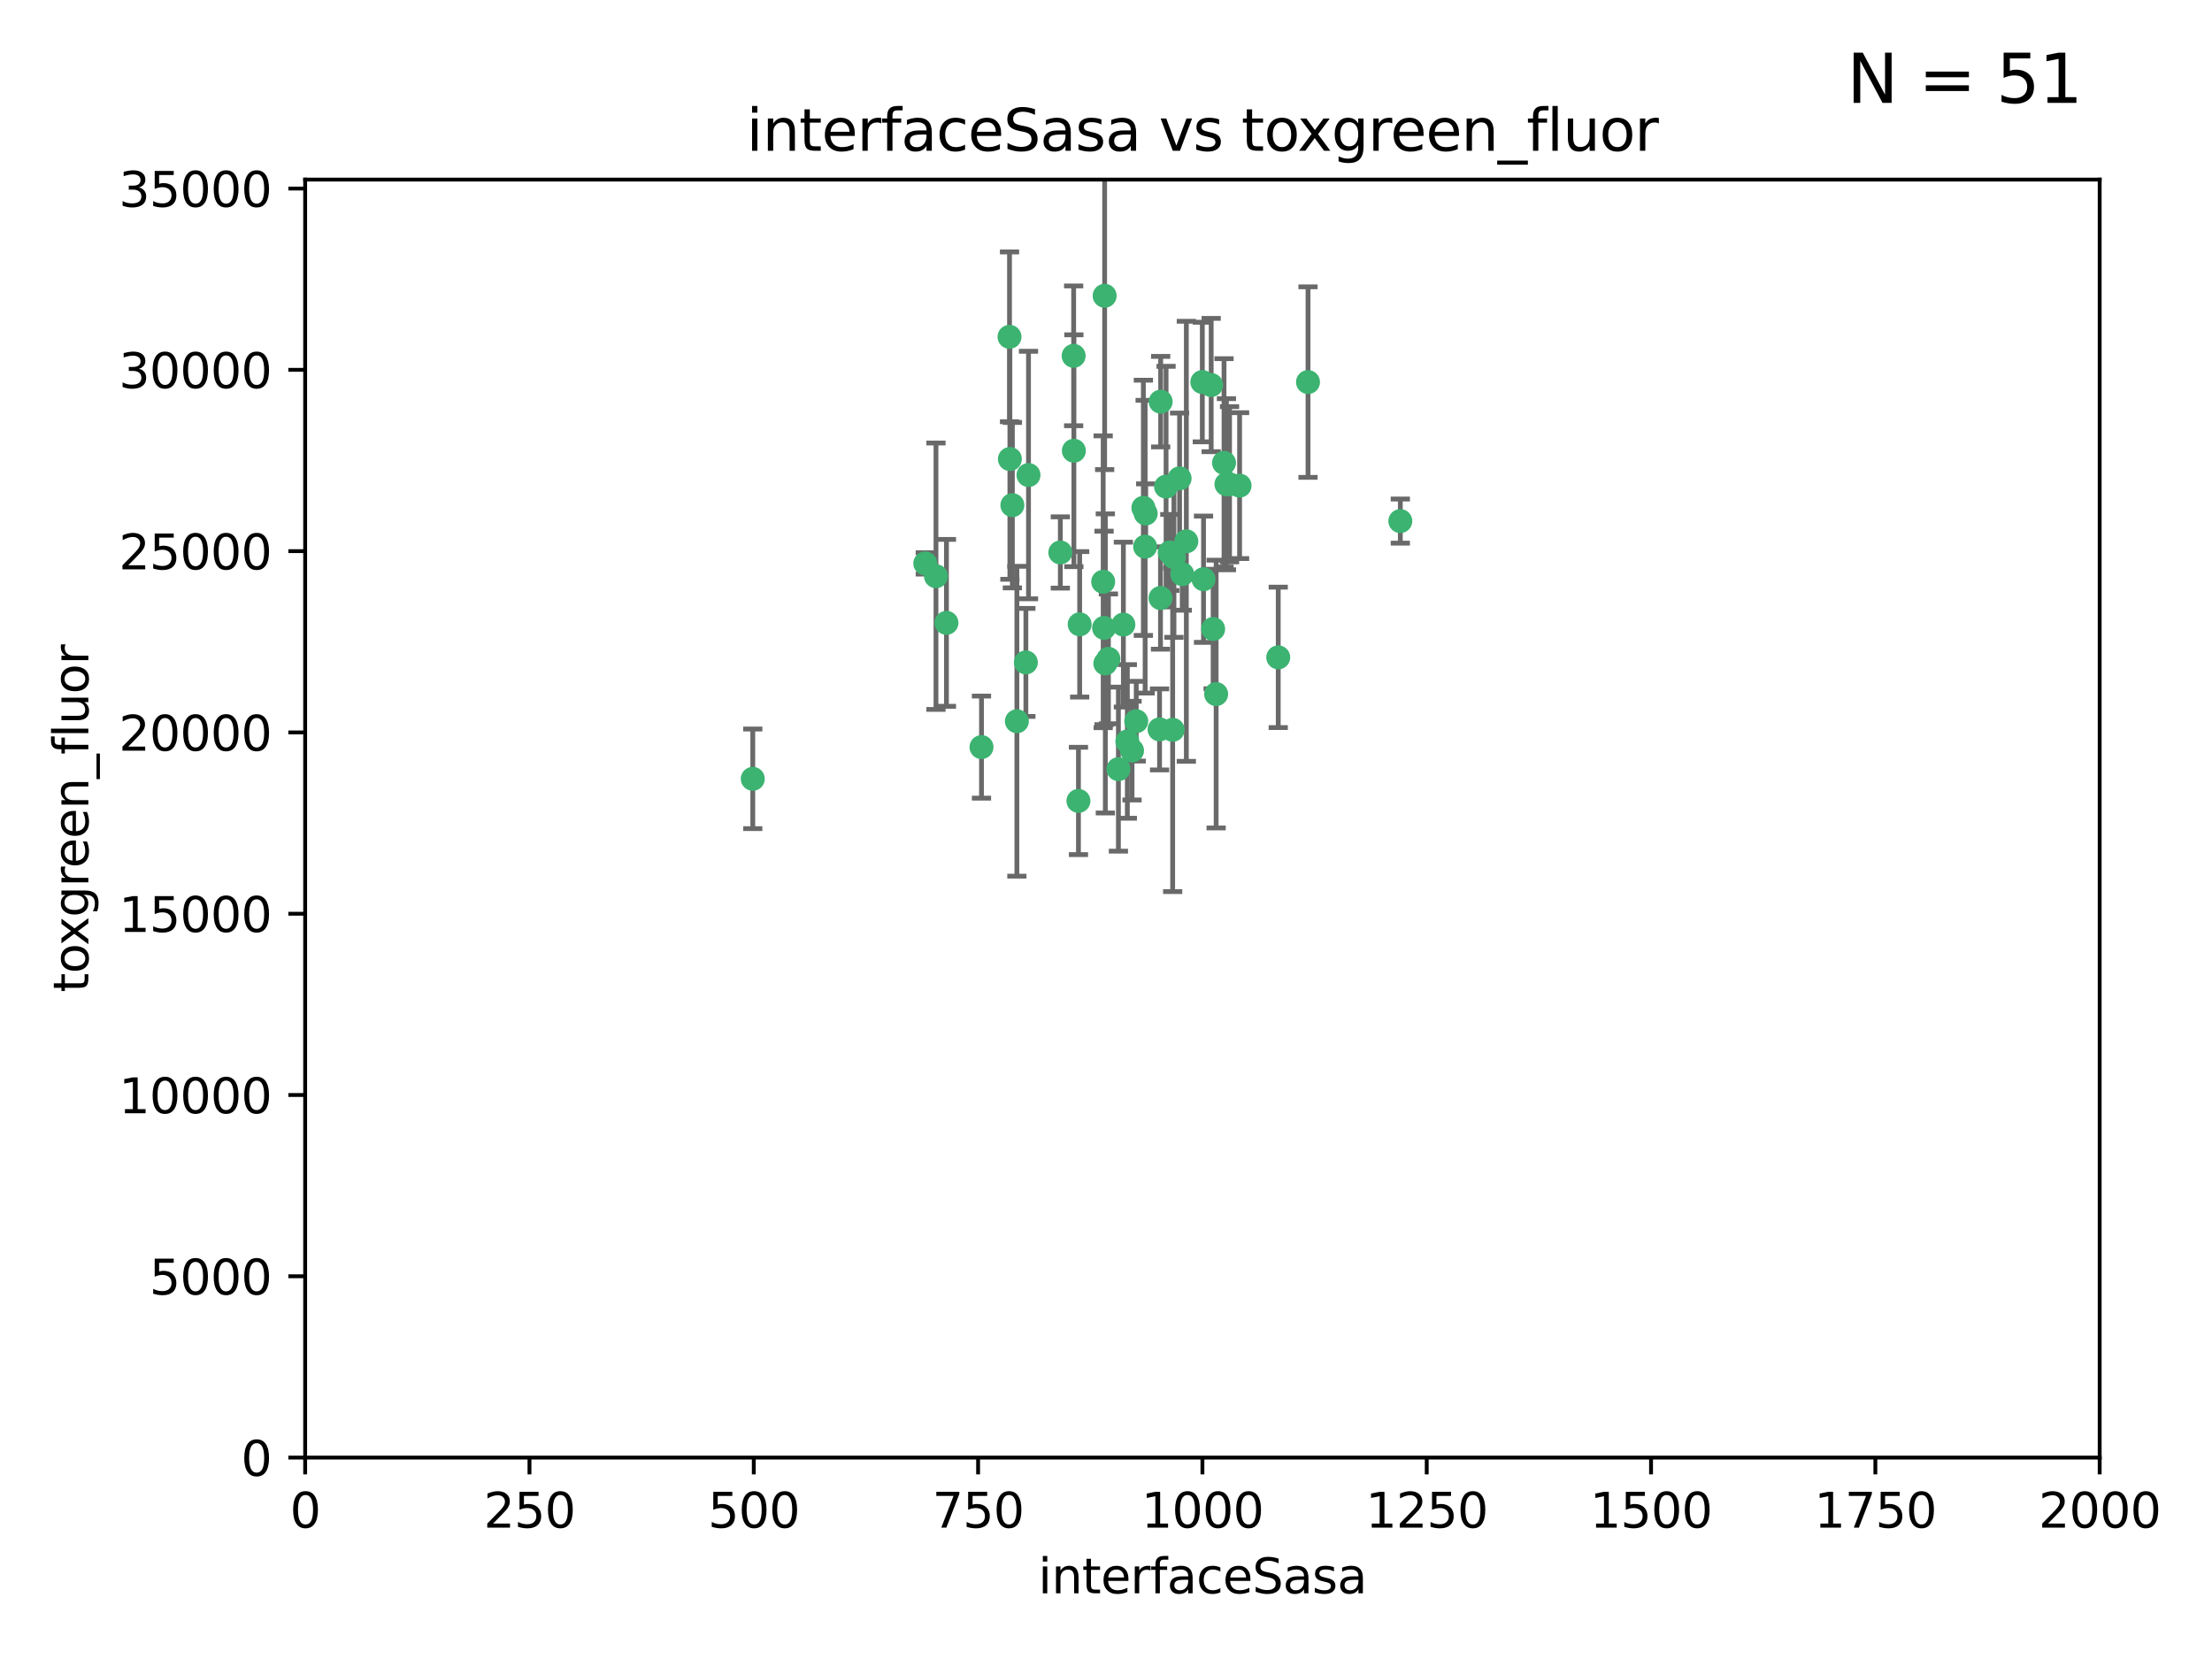 <?xml version="1.0" encoding="utf-8" standalone="no"?>
<!DOCTYPE svg PUBLIC "-//W3C//DTD SVG 1.1//EN"
  "http://www.w3.org/Graphics/SVG/1.1/DTD/svg11.dtd">
<svg xmlns:xlink="http://www.w3.org/1999/xlink" width="460.8pt" height="345.6pt" viewBox="0 0 460.8 345.6" xmlns="http://www.w3.org/2000/svg" version="1.1">
 <defs>
  <style type="text/css">*{stroke-linejoin: round; stroke-linecap: butt}</style>
 </defs>
 <g id="figure_1">
  <g id="patch_1">
   <path d="M 0 345.6 
L 460.8 345.6 
L 460.8 0 
L 0 0 
z
" style="fill: #ffffff"/>
  </g>
  <g id="axes_1">
   <g id="patch_2">
    <path d="M 63.571 303.64 
L 437.4 303.64 
L 437.4 37.411 
L 63.571 37.411 
z
" style="fill: #ffffff"/>
   </g>
   <g id="PathCollection_1">
    <defs>
     <path id="m73d74fc936" d="M 0 1.118 
C 0.297 1.118 0.581 1 0.791 0.791 
C 1 0.581 1.118 0.297 1.118 0 
C 1.118 -0.297 1 -0.581 0.791 -0.791 
C 0.581 -1 0.297 -1.118 0 -1.118 
C -0.297 -1.118 -0.581 -1 -0.791 -0.791 
C -1 -0.581 -1.118 -0.297 -1.118 0 
C -1.118 0.297 -1 0.581 -0.791 0.791 
C -0.581 1 -0.297 1.118 0 1.118 
z
" style="stroke: #3cb371"/>
    </defs>
    <g clip-path="url(#p4f61126e25)">
     <use xlink:href="#m73d74fc936" x="243.693" y="115.09" style="fill: #3cb371; stroke: #3cb371"/>
     <use xlink:href="#m73d74fc936" x="272.484" y="79.593" style="fill: #3cb371; stroke: #3cb371"/>
     <use xlink:href="#m73d74fc936" x="242.914" y="101.372" style="fill: #3cb371; stroke: #3cb371"/>
     <use xlink:href="#m73d74fc936" x="266.28" y="136.942" style="fill: #3cb371; stroke: #3cb371"/>
     <use xlink:href="#m73d74fc936" x="250.716" y="120.662" style="fill: #3cb371; stroke: #3cb371"/>
     <use xlink:href="#m73d74fc936" x="254.987" y="96.415" style="fill: #3cb371; stroke: #3cb371"/>
     <use xlink:href="#m73d74fc936" x="220.886" y="115.091" style="fill: #3cb371; stroke: #3cb371"/>
     <use xlink:href="#m73d74fc936" x="230.119" y="61.614" style="fill: #3cb371; stroke: #3cb371"/>
     <use xlink:href="#m73d74fc936" x="241.787" y="83.673" style="fill: #3cb371; stroke: #3cb371"/>
     <use xlink:href="#m73d74fc936" x="252.721" y="131.033" style="fill: #3cb371; stroke: #3cb371"/>
     <use xlink:href="#m73d74fc936" x="252.312" y="80.209" style="fill: #3cb371; stroke: #3cb371"/>
     <use xlink:href="#m73d74fc936" x="258.229" y="101.166" style="fill: #3cb371; stroke: #3cb371"/>
     <use xlink:href="#m73d74fc936" x="223.66" y="74.129" style="fill: #3cb371; stroke: #3cb371"/>
     <use xlink:href="#m73d74fc936" x="232.987" y="160.224" style="fill: #3cb371; stroke: #3cb371"/>
     <use xlink:href="#m73d74fc936" x="241.557" y="151.945" style="fill: #3cb371; stroke: #3cb371"/>
     <use xlink:href="#m73d74fc936" x="247.136" y="112.761" style="fill: #3cb371; stroke: #3cb371"/>
     <use xlink:href="#m73d74fc936" x="246.284" y="119.604" style="fill: #3cb371; stroke: #3cb371"/>
     <use xlink:href="#m73d74fc936" x="253.345" y="144.591" style="fill: #3cb371; stroke: #3cb371"/>
     <use xlink:href="#m73d74fc936" x="255.489" y="100.872" style="fill: #3cb371; stroke: #3cb371"/>
     <use xlink:href="#m73d74fc936" x="244.553" y="116.067" style="fill: #3cb371; stroke: #3cb371"/>
     <use xlink:href="#m73d74fc936" x="210.378" y="95.624" style="fill: #3cb371; stroke: #3cb371"/>
     <use xlink:href="#m73d74fc936" x="256.134" y="100.88" style="fill: #3cb371; stroke: #3cb371"/>
     <use xlink:href="#m73d74fc936" x="238.185" y="105.788" style="fill: #3cb371; stroke: #3cb371"/>
     <use xlink:href="#m73d74fc936" x="234.02" y="130.114" style="fill: #3cb371; stroke: #3cb371"/>
     <use xlink:href="#m73d74fc936" x="238.555" y="113.883" style="fill: #3cb371; stroke: #3cb371"/>
     <use xlink:href="#m73d74fc936" x="230.261" y="138.203" style="fill: #3cb371; stroke: #3cb371"/>
     <use xlink:href="#m73d74fc936" x="238.669" y="106.972" style="fill: #3cb371; stroke: #3cb371"/>
     <use xlink:href="#m73d74fc936" x="241.753" y="124.576" style="fill: #3cb371; stroke: #3cb371"/>
     <use xlink:href="#m73d74fc936" x="245.731" y="99.654" style="fill: #3cb371; stroke: #3cb371"/>
     <use xlink:href="#m73d74fc936" x="214.256" y="98.96" style="fill: #3cb371; stroke: #3cb371"/>
     <use xlink:href="#m73d74fc936" x="291.711" y="108.552" style="fill: #3cb371; stroke: #3cb371"/>
     <use xlink:href="#m73d74fc936" x="224.916" y="130.059" style="fill: #3cb371; stroke: #3cb371"/>
     <use xlink:href="#m73d74fc936" x="250.465" y="79.585" style="fill: #3cb371; stroke: #3cb371"/>
     <use xlink:href="#m73d74fc936" x="204.462" y="155.635" style="fill: #3cb371; stroke: #3cb371"/>
     <use xlink:href="#m73d74fc936" x="194.981" y="120.034" style="fill: #3cb371; stroke: #3cb371"/>
     <use xlink:href="#m73d74fc936" x="223.708" y="93.895" style="fill: #3cb371; stroke: #3cb371"/>
     <use xlink:href="#m73d74fc936" x="192.753" y="117.366" style="fill: #3cb371; stroke: #3cb371"/>
     <use xlink:href="#m73d74fc936" x="229.813" y="121.191" style="fill: #3cb371; stroke: #3cb371"/>
     <use xlink:href="#m73d74fc936" x="210.301" y="70.169" style="fill: #3cb371; stroke: #3cb371"/>
     <use xlink:href="#m73d74fc936" x="224.662" y="166.847" style="fill: #3cb371; stroke: #3cb371"/>
     <use xlink:href="#m73d74fc936" x="236.699" y="150.242" style="fill: #3cb371; stroke: #3cb371"/>
     <use xlink:href="#m73d74fc936" x="230.901" y="137.251" style="fill: #3cb371; stroke: #3cb371"/>
     <use xlink:href="#m73d74fc936" x="213.706" y="137.993" style="fill: #3cb371; stroke: #3cb371"/>
     <use xlink:href="#m73d74fc936" x="211.835" y="150.246" style="fill: #3cb371; stroke: #3cb371"/>
     <use xlink:href="#m73d74fc936" x="244.288" y="152.035" style="fill: #3cb371; stroke: #3cb371"/>
     <use xlink:href="#m73d74fc936" x="235.826" y="156.366" style="fill: #3cb371; stroke: #3cb371"/>
     <use xlink:href="#m73d74fc936" x="229.998" y="130.801" style="fill: #3cb371; stroke: #3cb371"/>
     <use xlink:href="#m73d74fc936" x="234.846" y="154.457" style="fill: #3cb371; stroke: #3cb371"/>
     <use xlink:href="#m73d74fc936" x="210.895" y="105.234" style="fill: #3cb371; stroke: #3cb371"/>
     <use xlink:href="#m73d74fc936" x="197.163" y="129.752" style="fill: #3cb371; stroke: #3cb371"/>
     <use xlink:href="#m73d74fc936" x="156.817" y="162.243" style="fill: #3cb371; stroke: #3cb371"/>
    </g>
   </g>
   <g id="matplotlib.axis_1">
    <g id="xtick_1">
     <g id="line2d_1">
      <defs>
       <path id="md9e448cc1b" d="M 0 0 
L 0 3.5 
" style="stroke: #000000; stroke-width: 0.8"/>
      </defs>
      <g>
       <use xlink:href="#md9e448cc1b" x="63.571" y="303.64" style="stroke: #000000; stroke-width: 0.8"/>
      </g>
     </g>
     <g id="text_1">
      <!-- 0 -->
      <g transform="translate(60.39 318.238)scale(0.1 -0.1)">
       <defs>
        <path id="DejaVuSans-30" d="M 2034 4250 
Q 1547 4250 1301 3770 
Q 1056 3291 1056 2328 
Q 1056 1369 1301 889 
Q 1547 409 2034 409 
Q 2525 409 2770 889 
Q 3016 1369 3016 2328 
Q 3016 3291 2770 3770 
Q 2525 4250 2034 4250 
z
M 2034 4750 
Q 2819 4750 3233 4129 
Q 3647 3509 3647 2328 
Q 3647 1150 3233 529 
Q 2819 -91 2034 -91 
Q 1250 -91 836 529 
Q 422 1150 422 2328 
Q 422 3509 836 4129 
Q 1250 4750 2034 4750 
z
" transform="scale(0.016)"/>
       </defs>
       <use xlink:href="#DejaVuSans-30"/>
      </g>
     </g>
    </g>
    <g id="xtick_2">
     <g id="line2d_2">
      <g>
       <use xlink:href="#md9e448cc1b" x="110.3" y="303.64" style="stroke: #000000; stroke-width: 0.8"/>
      </g>
     </g>
     <g id="text_2">
      <!-- 250 -->
      <g transform="translate(100.756 318.238)scale(0.1 -0.1)">
       <defs>
        <path id="DejaVuSans-32" d="M 1228 531 
L 3431 531 
L 3431 0 
L 469 0 
L 469 531 
Q 828 903 1448 1529 
Q 2069 2156 2228 2338 
Q 2531 2678 2651 2914 
Q 2772 3150 2772 3378 
Q 2772 3750 2511 3984 
Q 2250 4219 1831 4219 
Q 1534 4219 1204 4116 
Q 875 4013 500 3803 
L 500 4441 
Q 881 4594 1212 4672 
Q 1544 4750 1819 4750 
Q 2544 4750 2975 4387 
Q 3406 4025 3406 3419 
Q 3406 3131 3298 2873 
Q 3191 2616 2906 2266 
Q 2828 2175 2409 1742 
Q 1991 1309 1228 531 
z
" transform="scale(0.016)"/>
        <path id="DejaVuSans-35" d="M 691 4666 
L 3169 4666 
L 3169 4134 
L 1269 4134 
L 1269 2991 
Q 1406 3038 1543 3061 
Q 1681 3084 1819 3084 
Q 2600 3084 3056 2656 
Q 3513 2228 3513 1497 
Q 3513 744 3044 326 
Q 2575 -91 1722 -91 
Q 1428 -91 1123 -41 
Q 819 9 494 109 
L 494 744 
Q 775 591 1075 516 
Q 1375 441 1709 441 
Q 2250 441 2565 725 
Q 2881 1009 2881 1497 
Q 2881 1984 2565 2268 
Q 2250 2553 1709 2553 
Q 1456 2553 1204 2497 
Q 953 2441 691 2322 
L 691 4666 
z
" transform="scale(0.016)"/>
       </defs>
       <use xlink:href="#DejaVuSans-32"/>
       <use xlink:href="#DejaVuSans-35" x="63.623"/>
       <use xlink:href="#DejaVuSans-30" x="127.246"/>
      </g>
     </g>
    </g>
    <g id="xtick_3">
     <g id="line2d_3">
      <g>
       <use xlink:href="#md9e448cc1b" x="157.028" y="303.64" style="stroke: #000000; stroke-width: 0.8"/>
      </g>
     </g>
     <g id="text_3">
      <!-- 500 -->
      <g transform="translate(147.485 318.238)scale(0.1 -0.1)">
       <use xlink:href="#DejaVuSans-35"/>
       <use xlink:href="#DejaVuSans-30" x="63.623"/>
       <use xlink:href="#DejaVuSans-30" x="127.246"/>
      </g>
     </g>
    </g>
    <g id="xtick_4">
     <g id="line2d_4">
      <g>
       <use xlink:href="#md9e448cc1b" x="203.757" y="303.64" style="stroke: #000000; stroke-width: 0.8"/>
      </g>
     </g>
     <g id="text_4">
      <!-- 750 -->
      <g transform="translate(194.213 318.238)scale(0.1 -0.1)">
       <defs>
        <path id="DejaVuSans-37" d="M 525 4666 
L 3525 4666 
L 3525 4397 
L 1831 0 
L 1172 0 
L 2766 4134 
L 525 4134 
L 525 4666 
z
" transform="scale(0.016)"/>
       </defs>
       <use xlink:href="#DejaVuSans-37"/>
       <use xlink:href="#DejaVuSans-35" x="63.623"/>
       <use xlink:href="#DejaVuSans-30" x="127.246"/>
      </g>
     </g>
    </g>
    <g id="xtick_5">
     <g id="line2d_5">
      <g>
       <use xlink:href="#md9e448cc1b" x="250.486" y="303.64" style="stroke: #000000; stroke-width: 0.8"/>
      </g>
     </g>
     <g id="text_5">
      <!-- 1000 -->
      <g transform="translate(237.761 318.238)scale(0.1 -0.1)">
       <defs>
        <path id="DejaVuSans-31" d="M 794 531 
L 1825 531 
L 1825 4091 
L 703 3866 
L 703 4441 
L 1819 4666 
L 2450 4666 
L 2450 531 
L 3481 531 
L 3481 0 
L 794 0 
L 794 531 
z
" transform="scale(0.016)"/>
       </defs>
       <use xlink:href="#DejaVuSans-31"/>
       <use xlink:href="#DejaVuSans-30" x="63.623"/>
       <use xlink:href="#DejaVuSans-30" x="127.246"/>
       <use xlink:href="#DejaVuSans-30" x="190.869"/>
      </g>
     </g>
    </g>
    <g id="xtick_6">
     <g id="line2d_6">
      <g>
       <use xlink:href="#md9e448cc1b" x="297.214" y="303.64" style="stroke: #000000; stroke-width: 0.8"/>
      </g>
     </g>
     <g id="text_6">
      <!-- 1250 -->
      <g transform="translate(284.489 318.238)scale(0.1 -0.1)">
       <use xlink:href="#DejaVuSans-31"/>
       <use xlink:href="#DejaVuSans-32" x="63.623"/>
       <use xlink:href="#DejaVuSans-35" x="127.246"/>
       <use xlink:href="#DejaVuSans-30" x="190.869"/>
      </g>
     </g>
    </g>
    <g id="xtick_7">
     <g id="line2d_7">
      <g>
       <use xlink:href="#md9e448cc1b" x="343.943" y="303.64" style="stroke: #000000; stroke-width: 0.8"/>
      </g>
     </g>
     <g id="text_7">
      <!-- 1500 -->
      <g transform="translate(331.218 318.238)scale(0.1 -0.1)">
       <use xlink:href="#DejaVuSans-31"/>
       <use xlink:href="#DejaVuSans-35" x="63.623"/>
       <use xlink:href="#DejaVuSans-30" x="127.246"/>
       <use xlink:href="#DejaVuSans-30" x="190.869"/>
      </g>
     </g>
    </g>
    <g id="xtick_8">
     <g id="line2d_8">
      <g>
       <use xlink:href="#md9e448cc1b" x="390.671" y="303.64" style="stroke: #000000; stroke-width: 0.8"/>
      </g>
     </g>
     <g id="text_8">
      <!-- 1750 -->
      <g transform="translate(377.946 318.238)scale(0.1 -0.1)">
       <use xlink:href="#DejaVuSans-31"/>
       <use xlink:href="#DejaVuSans-37" x="63.623"/>
       <use xlink:href="#DejaVuSans-35" x="127.246"/>
       <use xlink:href="#DejaVuSans-30" x="190.869"/>
      </g>
     </g>
    </g>
    <g id="xtick_9">
     <g id="line2d_9">
      <g>
       <use xlink:href="#md9e448cc1b" x="437.4" y="303.64" style="stroke: #000000; stroke-width: 0.8"/>
      </g>
     </g>
     <g id="text_9">
      <!-- 2000 -->
      <g transform="translate(424.675 318.238)scale(0.1 -0.1)">
       <use xlink:href="#DejaVuSans-32"/>
       <use xlink:href="#DejaVuSans-30" x="63.623"/>
       <use xlink:href="#DejaVuSans-30" x="127.246"/>
       <use xlink:href="#DejaVuSans-30" x="190.869"/>
      </g>
     </g>
    </g>
    <g id="text_10">
     <!-- interfaceSasa -->
     <g transform="translate(216.279 331.917)scale(0.1 -0.1)">
      <defs>
       <path id="DejaVuSans-69" d="M 603 3500 
L 1178 3500 
L 1178 0 
L 603 0 
L 603 3500 
z
M 603 4863 
L 1178 4863 
L 1178 4134 
L 603 4134 
L 603 4863 
z
" transform="scale(0.016)"/>
       <path id="DejaVuSans-6e" d="M 3513 2113 
L 3513 0 
L 2938 0 
L 2938 2094 
Q 2938 2591 2744 2837 
Q 2550 3084 2163 3084 
Q 1697 3084 1428 2787 
Q 1159 2491 1159 1978 
L 1159 0 
L 581 0 
L 581 3500 
L 1159 3500 
L 1159 2956 
Q 1366 3272 1645 3428 
Q 1925 3584 2291 3584 
Q 2894 3584 3203 3211 
Q 3513 2838 3513 2113 
z
" transform="scale(0.016)"/>
       <path id="DejaVuSans-74" d="M 1172 4494 
L 1172 3500 
L 2356 3500 
L 2356 3053 
L 1172 3053 
L 1172 1153 
Q 1172 725 1289 603 
Q 1406 481 1766 481 
L 2356 481 
L 2356 0 
L 1766 0 
Q 1100 0 847 248 
Q 594 497 594 1153 
L 594 3053 
L 172 3053 
L 172 3500 
L 594 3500 
L 594 4494 
L 1172 4494 
z
" transform="scale(0.016)"/>
       <path id="DejaVuSans-65" d="M 3597 1894 
L 3597 1613 
L 953 1613 
Q 991 1019 1311 708 
Q 1631 397 2203 397 
Q 2534 397 2845 478 
Q 3156 559 3463 722 
L 3463 178 
Q 3153 47 2828 -22 
Q 2503 -91 2169 -91 
Q 1331 -91 842 396 
Q 353 884 353 1716 
Q 353 2575 817 3079 
Q 1281 3584 2069 3584 
Q 2775 3584 3186 3129 
Q 3597 2675 3597 1894 
z
M 3022 2063 
Q 3016 2534 2758 2815 
Q 2500 3097 2075 3097 
Q 1594 3097 1305 2825 
Q 1016 2553 972 2059 
L 3022 2063 
z
" transform="scale(0.016)"/>
       <path id="DejaVuSans-72" d="M 2631 2963 
Q 2534 3019 2420 3045 
Q 2306 3072 2169 3072 
Q 1681 3072 1420 2755 
Q 1159 2438 1159 1844 
L 1159 0 
L 581 0 
L 581 3500 
L 1159 3500 
L 1159 2956 
Q 1341 3275 1631 3429 
Q 1922 3584 2338 3584 
Q 2397 3584 2469 3576 
Q 2541 3569 2628 3553 
L 2631 2963 
z
" transform="scale(0.016)"/>
       <path id="DejaVuSans-66" d="M 2375 4863 
L 2375 4384 
L 1825 4384 
Q 1516 4384 1395 4259 
Q 1275 4134 1275 3809 
L 1275 3500 
L 2222 3500 
L 2222 3053 
L 1275 3053 
L 1275 0 
L 697 0 
L 697 3053 
L 147 3053 
L 147 3500 
L 697 3500 
L 697 3744 
Q 697 4328 969 4595 
Q 1241 4863 1831 4863 
L 2375 4863 
z
" transform="scale(0.016)"/>
       <path id="DejaVuSans-61" d="M 2194 1759 
Q 1497 1759 1228 1600 
Q 959 1441 959 1056 
Q 959 750 1161 570 
Q 1363 391 1709 391 
Q 2188 391 2477 730 
Q 2766 1069 2766 1631 
L 2766 1759 
L 2194 1759 
z
M 3341 1997 
L 3341 0 
L 2766 0 
L 2766 531 
Q 2569 213 2275 61 
Q 1981 -91 1556 -91 
Q 1019 -91 701 211 
Q 384 513 384 1019 
Q 384 1609 779 1909 
Q 1175 2209 1959 2209 
L 2766 2209 
L 2766 2266 
Q 2766 2663 2505 2880 
Q 2244 3097 1772 3097 
Q 1472 3097 1187 3025 
Q 903 2953 641 2809 
L 641 3341 
Q 956 3463 1253 3523 
Q 1550 3584 1831 3584 
Q 2591 3584 2966 3190 
Q 3341 2797 3341 1997 
z
" transform="scale(0.016)"/>
       <path id="DejaVuSans-63" d="M 3122 3366 
L 3122 2828 
Q 2878 2963 2633 3030 
Q 2388 3097 2138 3097 
Q 1578 3097 1268 2742 
Q 959 2388 959 1747 
Q 959 1106 1268 751 
Q 1578 397 2138 397 
Q 2388 397 2633 464 
Q 2878 531 3122 666 
L 3122 134 
Q 2881 22 2623 -34 
Q 2366 -91 2075 -91 
Q 1284 -91 818 406 
Q 353 903 353 1747 
Q 353 2603 823 3093 
Q 1294 3584 2113 3584 
Q 2378 3584 2631 3529 
Q 2884 3475 3122 3366 
z
" transform="scale(0.016)"/>
       <path id="DejaVuSans-53" d="M 3425 4513 
L 3425 3897 
Q 3066 4069 2747 4153 
Q 2428 4238 2131 4238 
Q 1616 4238 1336 4038 
Q 1056 3838 1056 3469 
Q 1056 3159 1242 3001 
Q 1428 2844 1947 2747 
L 2328 2669 
Q 3034 2534 3370 2195 
Q 3706 1856 3706 1288 
Q 3706 609 3251 259 
Q 2797 -91 1919 -91 
Q 1588 -91 1214 -16 
Q 841 59 441 206 
L 441 856 
Q 825 641 1194 531 
Q 1563 422 1919 422 
Q 2459 422 2753 634 
Q 3047 847 3047 1241 
Q 3047 1584 2836 1778 
Q 2625 1972 2144 2069 
L 1759 2144 
Q 1053 2284 737 2584 
Q 422 2884 422 3419 
Q 422 4038 858 4394 
Q 1294 4750 2059 4750 
Q 2388 4750 2728 4690 
Q 3069 4631 3425 4513 
z
" transform="scale(0.016)"/>
       <path id="DejaVuSans-73" d="M 2834 3397 
L 2834 2853 
Q 2591 2978 2328 3040 
Q 2066 3103 1784 3103 
Q 1356 3103 1142 2972 
Q 928 2841 928 2578 
Q 928 2378 1081 2264 
Q 1234 2150 1697 2047 
L 1894 2003 
Q 2506 1872 2764 1633 
Q 3022 1394 3022 966 
Q 3022 478 2636 193 
Q 2250 -91 1575 -91 
Q 1294 -91 989 -36 
Q 684 19 347 128 
L 347 722 
Q 666 556 975 473 
Q 1284 391 1588 391 
Q 1994 391 2212 530 
Q 2431 669 2431 922 
Q 2431 1156 2273 1281 
Q 2116 1406 1581 1522 
L 1381 1569 
Q 847 1681 609 1914 
Q 372 2147 372 2553 
Q 372 3047 722 3315 
Q 1072 3584 1716 3584 
Q 2034 3584 2315 3537 
Q 2597 3491 2834 3397 
z
" transform="scale(0.016)"/>
      </defs>
      <use xlink:href="#DejaVuSans-69"/>
      <use xlink:href="#DejaVuSans-6e" x="27.783"/>
      <use xlink:href="#DejaVuSans-74" x="91.162"/>
      <use xlink:href="#DejaVuSans-65" x="130.371"/>
      <use xlink:href="#DejaVuSans-72" x="191.895"/>
      <use xlink:href="#DejaVuSans-66" x="233.008"/>
      <use xlink:href="#DejaVuSans-61" x="268.213"/>
      <use xlink:href="#DejaVuSans-63" x="329.492"/>
      <use xlink:href="#DejaVuSans-65" x="384.473"/>
      <use xlink:href="#DejaVuSans-53" x="445.996"/>
      <use xlink:href="#DejaVuSans-61" x="509.473"/>
      <use xlink:href="#DejaVuSans-73" x="570.752"/>
      <use xlink:href="#DejaVuSans-61" x="622.852"/>
     </g>
    </g>
   </g>
   <g id="matplotlib.axis_2">
    <g id="ytick_1">
     <g id="line2d_10">
      <defs>
       <path id="ma85c2c86ad" d="M 0 0 
L -3.5 0 
" style="stroke: #000000; stroke-width: 0.8"/>
      </defs>
      <g>
       <use xlink:href="#ma85c2c86ad" x="63.571" y="303.64" style="stroke: #000000; stroke-width: 0.8"/>
      </g>
     </g>
     <g id="text_11">
      <!-- 0 -->
      <g transform="translate(50.209 307.439)scale(0.1 -0.1)">
       <use xlink:href="#DejaVuSans-30"/>
      </g>
     </g>
    </g>
    <g id="ytick_2">
     <g id="line2d_11">
      <g>
       <use xlink:href="#ma85c2c86ad" x="63.571" y="265.874" style="stroke: #000000; stroke-width: 0.8"/>
      </g>
     </g>
     <g id="text_12">
      <!-- 5000 -->
      <g transform="translate(31.121 269.673)scale(0.1 -0.1)">
       <use xlink:href="#DejaVuSans-35"/>
       <use xlink:href="#DejaVuSans-30" x="63.623"/>
       <use xlink:href="#DejaVuSans-30" x="127.246"/>
       <use xlink:href="#DejaVuSans-30" x="190.869"/>
      </g>
     </g>
    </g>
    <g id="ytick_3">
     <g id="line2d_12">
      <g>
       <use xlink:href="#ma85c2c86ad" x="63.571" y="228.108" style="stroke: #000000; stroke-width: 0.8"/>
      </g>
     </g>
     <g id="text_13">
      <!-- 10000 -->
      <g transform="translate(24.759 231.907)scale(0.1 -0.1)">
       <use xlink:href="#DejaVuSans-31"/>
       <use xlink:href="#DejaVuSans-30" x="63.623"/>
       <use xlink:href="#DejaVuSans-30" x="127.246"/>
       <use xlink:href="#DejaVuSans-30" x="190.869"/>
       <use xlink:href="#DejaVuSans-30" x="254.492"/>
      </g>
     </g>
    </g>
    <g id="ytick_4">
     <g id="line2d_13">
      <g>
       <use xlink:href="#ma85c2c86ad" x="63.571" y="190.342" style="stroke: #000000; stroke-width: 0.8"/>
      </g>
     </g>
     <g id="text_14">
      <!-- 15000 -->
      <g transform="translate(24.759 194.141)scale(0.1 -0.1)">
       <use xlink:href="#DejaVuSans-31"/>
       <use xlink:href="#DejaVuSans-35" x="63.623"/>
       <use xlink:href="#DejaVuSans-30" x="127.246"/>
       <use xlink:href="#DejaVuSans-30" x="190.869"/>
       <use xlink:href="#DejaVuSans-30" x="254.492"/>
      </g>
     </g>
    </g>
    <g id="ytick_5">
     <g id="line2d_14">
      <g>
       <use xlink:href="#ma85c2c86ad" x="63.571" y="152.576" style="stroke: #000000; stroke-width: 0.8"/>
      </g>
     </g>
     <g id="text_15">
      <!-- 20000 -->
      <g transform="translate(24.759 156.375)scale(0.1 -0.1)">
       <use xlink:href="#DejaVuSans-32"/>
       <use xlink:href="#DejaVuSans-30" x="63.623"/>
       <use xlink:href="#DejaVuSans-30" x="127.246"/>
       <use xlink:href="#DejaVuSans-30" x="190.869"/>
       <use xlink:href="#DejaVuSans-30" x="254.492"/>
      </g>
     </g>
    </g>
    <g id="ytick_6">
     <g id="line2d_15">
      <g>
       <use xlink:href="#ma85c2c86ad" x="63.571" y="114.81" style="stroke: #000000; stroke-width: 0.8"/>
      </g>
     </g>
     <g id="text_16">
      <!-- 25000 -->
      <g transform="translate(24.759 118.609)scale(0.1 -0.1)">
       <use xlink:href="#DejaVuSans-32"/>
       <use xlink:href="#DejaVuSans-35" x="63.623"/>
       <use xlink:href="#DejaVuSans-30" x="127.246"/>
       <use xlink:href="#DejaVuSans-30" x="190.869"/>
       <use xlink:href="#DejaVuSans-30" x="254.492"/>
      </g>
     </g>
    </g>
    <g id="ytick_7">
     <g id="line2d_16">
      <g>
       <use xlink:href="#ma85c2c86ad" x="63.571" y="77.044" style="stroke: #000000; stroke-width: 0.8"/>
      </g>
     </g>
     <g id="text_17">
      <!-- 30000 -->
      <g transform="translate(24.759 80.844)scale(0.1 -0.1)">
       <defs>
        <path id="DejaVuSans-33" d="M 2597 2516 
Q 3050 2419 3304 2112 
Q 3559 1806 3559 1356 
Q 3559 666 3084 287 
Q 2609 -91 1734 -91 
Q 1441 -91 1130 -33 
Q 819 25 488 141 
L 488 750 
Q 750 597 1062 519 
Q 1375 441 1716 441 
Q 2309 441 2620 675 
Q 2931 909 2931 1356 
Q 2931 1769 2642 2001 
Q 2353 2234 1838 2234 
L 1294 2234 
L 1294 2753 
L 1863 2753 
Q 2328 2753 2575 2939 
Q 2822 3125 2822 3475 
Q 2822 3834 2567 4026 
Q 2313 4219 1838 4219 
Q 1578 4219 1281 4162 
Q 984 4106 628 3988 
L 628 4550 
Q 988 4650 1302 4700 
Q 1616 4750 1894 4750 
Q 2613 4750 3031 4423 
Q 3450 4097 3450 3541 
Q 3450 3153 3228 2886 
Q 3006 2619 2597 2516 
z
" transform="scale(0.016)"/>
       </defs>
       <use xlink:href="#DejaVuSans-33"/>
       <use xlink:href="#DejaVuSans-30" x="63.623"/>
       <use xlink:href="#DejaVuSans-30" x="127.246"/>
       <use xlink:href="#DejaVuSans-30" x="190.869"/>
       <use xlink:href="#DejaVuSans-30" x="254.492"/>
      </g>
     </g>
    </g>
    <g id="ytick_8">
     <g id="line2d_17">
      <g>
       <use xlink:href="#ma85c2c86ad" x="63.571" y="39.278" style="stroke: #000000; stroke-width: 0.8"/>
      </g>
     </g>
     <g id="text_18">
      <!-- 35000 -->
      <g transform="translate(24.759 43.078)scale(0.1 -0.1)">
       <use xlink:href="#DejaVuSans-33"/>
       <use xlink:href="#DejaVuSans-35" x="63.623"/>
       <use xlink:href="#DejaVuSans-30" x="127.246"/>
       <use xlink:href="#DejaVuSans-30" x="190.869"/>
       <use xlink:href="#DejaVuSans-30" x="254.492"/>
      </g>
     </g>
    </g>
    <g id="text_19">
     <!-- toxgreen_fluor -->
     <g transform="translate(18.401 206.72)rotate(-90)scale(0.1 -0.1)">
      <defs>
       <path id="DejaVuSans-6f" d="M 1959 3097 
Q 1497 3097 1228 2736 
Q 959 2375 959 1747 
Q 959 1119 1226 758 
Q 1494 397 1959 397 
Q 2419 397 2687 759 
Q 2956 1122 2956 1747 
Q 2956 2369 2687 2733 
Q 2419 3097 1959 3097 
z
M 1959 3584 
Q 2709 3584 3137 3096 
Q 3566 2609 3566 1747 
Q 3566 888 3137 398 
Q 2709 -91 1959 -91 
Q 1206 -91 779 398 
Q 353 888 353 1747 
Q 353 2609 779 3096 
Q 1206 3584 1959 3584 
z
" transform="scale(0.016)"/>
       <path id="DejaVuSans-78" d="M 3513 3500 
L 2247 1797 
L 3578 0 
L 2900 0 
L 1881 1375 
L 863 0 
L 184 0 
L 1544 1831 
L 300 3500 
L 978 3500 
L 1906 2253 
L 2834 3500 
L 3513 3500 
z
" transform="scale(0.016)"/>
       <path id="DejaVuSans-67" d="M 2906 1791 
Q 2906 2416 2648 2759 
Q 2391 3103 1925 3103 
Q 1463 3103 1205 2759 
Q 947 2416 947 1791 
Q 947 1169 1205 825 
Q 1463 481 1925 481 
Q 2391 481 2648 825 
Q 2906 1169 2906 1791 
z
M 3481 434 
Q 3481 -459 3084 -895 
Q 2688 -1331 1869 -1331 
Q 1566 -1331 1297 -1286 
Q 1028 -1241 775 -1147 
L 775 -588 
Q 1028 -725 1275 -790 
Q 1522 -856 1778 -856 
Q 2344 -856 2625 -561 
Q 2906 -266 2906 331 
L 2906 616 
Q 2728 306 2450 153 
Q 2172 0 1784 0 
Q 1141 0 747 490 
Q 353 981 353 1791 
Q 353 2603 747 3093 
Q 1141 3584 1784 3584 
Q 2172 3584 2450 3431 
Q 2728 3278 2906 2969 
L 2906 3500 
L 3481 3500 
L 3481 434 
z
" transform="scale(0.016)"/>
       <path id="DejaVuSans-5f" d="M 3263 -1063 
L 3263 -1509 
L -63 -1509 
L -63 -1063 
L 3263 -1063 
z
" transform="scale(0.016)"/>
       <path id="DejaVuSans-6c" d="M 603 4863 
L 1178 4863 
L 1178 0 
L 603 0 
L 603 4863 
z
" transform="scale(0.016)"/>
       <path id="DejaVuSans-75" d="M 544 1381 
L 544 3500 
L 1119 3500 
L 1119 1403 
Q 1119 906 1312 657 
Q 1506 409 1894 409 
Q 2359 409 2629 706 
Q 2900 1003 2900 1516 
L 2900 3500 
L 3475 3500 
L 3475 0 
L 2900 0 
L 2900 538 
Q 2691 219 2414 64 
Q 2138 -91 1772 -91 
Q 1169 -91 856 284 
Q 544 659 544 1381 
z
M 1991 3584 
L 1991 3584 
z
" transform="scale(0.016)"/>
      </defs>
      <use xlink:href="#DejaVuSans-74"/>
      <use xlink:href="#DejaVuSans-6f" x="39.209"/>
      <use xlink:href="#DejaVuSans-78" x="97.266"/>
      <use xlink:href="#DejaVuSans-67" x="156.445"/>
      <use xlink:href="#DejaVuSans-72" x="219.922"/>
      <use xlink:href="#DejaVuSans-65" x="258.785"/>
      <use xlink:href="#DejaVuSans-65" x="320.309"/>
      <use xlink:href="#DejaVuSans-6e" x="381.832"/>
      <use xlink:href="#DejaVuSans-5f" x="445.211"/>
      <use xlink:href="#DejaVuSans-66" x="495.211"/>
      <use xlink:href="#DejaVuSans-6c" x="530.416"/>
      <use xlink:href="#DejaVuSans-75" x="558.199"/>
      <use xlink:href="#DejaVuSans-6f" x="621.578"/>
      <use xlink:href="#DejaVuSans-72" x="682.76"/>
     </g>
    </g>
   </g>
   <g id="LineCollection_1">
    <path d="M 243.693 123.008 
L 243.693 107.171 
" clip-path="url(#p4f61126e25)" style="fill: none; stroke: #696969"/>
    <path d="M 272.484 99.437 
L 272.484 59.75 
" clip-path="url(#p4f61126e25)" style="fill: none; stroke: #696969"/>
    <path d="M 242.914 126.436 
L 242.914 76.309 
" clip-path="url(#p4f61126e25)" style="fill: none; stroke: #696969"/>
    <path d="M 266.28 151.57 
L 266.28 122.315 
" clip-path="url(#p4f61126e25)" style="fill: none; stroke: #696969"/>
    <path d="M 250.716 133.818 
L 250.716 107.506 
" clip-path="url(#p4f61126e25)" style="fill: none; stroke: #696969"/>
    <path d="M 254.987 118.115 
L 254.987 74.714 
" clip-path="url(#p4f61126e25)" style="fill: none; stroke: #696969"/>
    <path d="M 220.886 122.516 
L 220.886 107.666 
" clip-path="url(#p4f61126e25)" style="fill: none; stroke: #696969"/>
    <path d="M 230.119 97.825 
L 230.119 25.402 
" clip-path="url(#p4f61126e25)" style="fill: none; stroke: #696969"/>
    <path d="M 241.787 93.1 
L 241.787 74.246 
" clip-path="url(#p4f61126e25)" style="fill: none; stroke: #696969"/>
    <path d="M 252.721 143.479 
L 252.721 118.586 
" clip-path="url(#p4f61126e25)" style="fill: none; stroke: #696969"/>
    <path d="M 252.312 94.094 
L 252.312 66.324 
" clip-path="url(#p4f61126e25)" style="fill: none; stroke: #696969"/>
    <path d="M 258.229 116.358 
L 258.229 85.973 
" clip-path="url(#p4f61126e25)" style="fill: none; stroke: #696969"/>
    <path d="M 223.66 88.692 
L 223.66 59.566 
" clip-path="url(#p4f61126e25)" style="fill: none; stroke: #696969"/>
    <path d="M 232.987 177.314 
L 232.987 143.135 
" clip-path="url(#p4f61126e25)" style="fill: none; stroke: #696969"/>
    <path d="M 241.557 160.385 
L 241.557 143.505 
" clip-path="url(#p4f61126e25)" style="fill: none; stroke: #696969"/>
    <path d="M 247.136 158.597 
L 247.136 66.926 
" clip-path="url(#p4f61126e25)" style="fill: none; stroke: #696969"/>
    <path d="M 246.284 127.118 
L 246.284 112.09 
" clip-path="url(#p4f61126e25)" style="fill: none; stroke: #696969"/>
    <path d="M 253.345 172.484 
L 253.345 116.697 
" clip-path="url(#p4f61126e25)" style="fill: none; stroke: #696969"/>
    <path d="M 255.489 118.692 
L 255.489 83.052 
" clip-path="url(#p4f61126e25)" style="fill: none; stroke: #696969"/>
    <path d="M 244.553 132.771 
L 244.553 99.364 
" clip-path="url(#p4f61126e25)" style="fill: none; stroke: #696969"/>
    <path d="M 210.378 120.671 
L 210.378 70.577 
" clip-path="url(#p4f61126e25)" style="fill: none; stroke: #696969"/>
    <path d="M 256.134 117.048 
L 256.134 84.711 
" clip-path="url(#p4f61126e25)" style="fill: none; stroke: #696969"/>
    <path d="M 238.185 132.373 
L 238.185 79.202 
" clip-path="url(#p4f61126e25)" style="fill: none; stroke: #696969"/>
    <path d="M 234.02 147.286 
L 234.02 112.943 
" clip-path="url(#p4f61126e25)" style="fill: none; stroke: #696969"/>
    <path d="M 238.555 144.378 
L 238.555 83.389 
" clip-path="url(#p4f61126e25)" style="fill: none; stroke: #696969"/>
    <path d="M 230.261 169.362 
L 230.261 107.043 
" clip-path="url(#p4f61126e25)" style="fill: none; stroke: #696969"/>
    <path d="M 238.669 113.147 
L 238.669 100.797 
" clip-path="url(#p4f61126e25)" style="fill: none; stroke: #696969"/>
    <path d="M 241.753 135.235 
L 241.753 113.917 
" clip-path="url(#p4f61126e25)" style="fill: none; stroke: #696969"/>
    <path d="M 245.731 113.257 
L 245.731 86.051 
" clip-path="url(#p4f61126e25)" style="fill: none; stroke: #696969"/>
    <path d="M 214.256 124.744 
L 214.256 73.175 
" clip-path="url(#p4f61126e25)" style="fill: none; stroke: #696969"/>
    <path d="M 291.711 113.148 
L 291.711 103.957 
" clip-path="url(#p4f61126e25)" style="fill: none; stroke: #696969"/>
    <path d="M 224.916 145.209 
L 224.916 114.909 
" clip-path="url(#p4f61126e25)" style="fill: none; stroke: #696969"/>
    <path d="M 250.465 92.04 
L 250.465 67.13 
" clip-path="url(#p4f61126e25)" style="fill: none; stroke: #696969"/>
    <path d="M 204.462 166.268 
L 204.462 145.002 
" clip-path="url(#p4f61126e25)" style="fill: none; stroke: #696969"/>
    <path d="M 194.981 147.781 
L 194.981 92.287 
" clip-path="url(#p4f61126e25)" style="fill: none; stroke: #696969"/>
    <path d="M 223.708 118.044 
L 223.708 69.747 
" clip-path="url(#p4f61126e25)" style="fill: none; stroke: #696969"/>
    <path d="M 192.753 119.591 
L 192.753 115.141 
" clip-path="url(#p4f61126e25)" style="fill: none; stroke: #696969"/>
    <path d="M 229.813 151.584 
L 229.813 90.798 
" clip-path="url(#p4f61126e25)" style="fill: none; stroke: #696969"/>
    <path d="M 210.301 87.855 
L 210.301 52.483 
" clip-path="url(#p4f61126e25)" style="fill: none; stroke: #696969"/>
    <path d="M 224.662 178.027 
L 224.662 155.668 
" clip-path="url(#p4f61126e25)" style="fill: none; stroke: #696969"/>
    <path d="M 236.699 158.549 
L 236.699 141.935 
" clip-path="url(#p4f61126e25)" style="fill: none; stroke: #696969"/>
    <path d="M 230.901 150.773 
L 230.901 123.729 
" clip-path="url(#p4f61126e25)" style="fill: none; stroke: #696969"/>
    <path d="M 213.706 149.246 
L 213.706 126.741 
" clip-path="url(#p4f61126e25)" style="fill: none; stroke: #696969"/>
    <path d="M 211.835 182.519 
L 211.835 117.972 
" clip-path="url(#p4f61126e25)" style="fill: none; stroke: #696969"/>
    <path d="M 244.288 185.743 
L 244.288 118.327 
" clip-path="url(#p4f61126e25)" style="fill: none; stroke: #696969"/>
    <path d="M 235.826 166.65 
L 235.826 146.083 
" clip-path="url(#p4f61126e25)" style="fill: none; stroke: #696969"/>
    <path d="M 229.998 150.951 
L 229.998 110.652 
" clip-path="url(#p4f61126e25)" style="fill: none; stroke: #696969"/>
    <path d="M 234.846 170.456 
L 234.846 138.458 
" clip-path="url(#p4f61126e25)" style="fill: none; stroke: #696969"/>
    <path d="M 210.895 122.461 
L 210.895 88.007 
" clip-path="url(#p4f61126e25)" style="fill: none; stroke: #696969"/>
    <path d="M 197.163 147.136 
L 197.163 112.367 
" clip-path="url(#p4f61126e25)" style="fill: none; stroke: #696969"/>
    <path d="M 156.817 172.618 
L 156.817 151.867 
" clip-path="url(#p4f61126e25)" style="fill: none; stroke: #696969"/>
   </g>
   <g id="line2d_18">
    <defs>
     <path id="mb63dd96a10" d="M 2 0 
L -2 -0 
" style="stroke: #696969"/>
    </defs>
    <g clip-path="url(#p4f61126e25)">
     <use xlink:href="#mb63dd96a10" x="243.693" y="123.008" style="fill: #696969; stroke: #696969"/>
     <use xlink:href="#mb63dd96a10" x="272.484" y="99.437" style="fill: #696969; stroke: #696969"/>
     <use xlink:href="#mb63dd96a10" x="242.914" y="126.436" style="fill: #696969; stroke: #696969"/>
     <use xlink:href="#mb63dd96a10" x="266.28" y="151.57" style="fill: #696969; stroke: #696969"/>
     <use xlink:href="#mb63dd96a10" x="250.716" y="133.818" style="fill: #696969; stroke: #696969"/>
     <use xlink:href="#mb63dd96a10" x="254.987" y="118.115" style="fill: #696969; stroke: #696969"/>
     <use xlink:href="#mb63dd96a10" x="220.886" y="122.516" style="fill: #696969; stroke: #696969"/>
     <use xlink:href="#mb63dd96a10" x="230.119" y="97.825" style="fill: #696969; stroke: #696969"/>
     <use xlink:href="#mb63dd96a10" x="241.787" y="93.1" style="fill: #696969; stroke: #696969"/>
     <use xlink:href="#mb63dd96a10" x="252.721" y="143.479" style="fill: #696969; stroke: #696969"/>
     <use xlink:href="#mb63dd96a10" x="252.312" y="94.094" style="fill: #696969; stroke: #696969"/>
     <use xlink:href="#mb63dd96a10" x="258.229" y="116.358" style="fill: #696969; stroke: #696969"/>
     <use xlink:href="#mb63dd96a10" x="223.66" y="88.692" style="fill: #696969; stroke: #696969"/>
     <use xlink:href="#mb63dd96a10" x="232.987" y="177.314" style="fill: #696969; stroke: #696969"/>
     <use xlink:href="#mb63dd96a10" x="241.557" y="160.385" style="fill: #696969; stroke: #696969"/>
     <use xlink:href="#mb63dd96a10" x="247.136" y="158.597" style="fill: #696969; stroke: #696969"/>
     <use xlink:href="#mb63dd96a10" x="246.284" y="127.118" style="fill: #696969; stroke: #696969"/>
     <use xlink:href="#mb63dd96a10" x="253.345" y="172.484" style="fill: #696969; stroke: #696969"/>
     <use xlink:href="#mb63dd96a10" x="255.489" y="118.692" style="fill: #696969; stroke: #696969"/>
     <use xlink:href="#mb63dd96a10" x="244.553" y="132.771" style="fill: #696969; stroke: #696969"/>
     <use xlink:href="#mb63dd96a10" x="210.378" y="120.671" style="fill: #696969; stroke: #696969"/>
     <use xlink:href="#mb63dd96a10" x="256.134" y="117.048" style="fill: #696969; stroke: #696969"/>
     <use xlink:href="#mb63dd96a10" x="238.185" y="132.373" style="fill: #696969; stroke: #696969"/>
     <use xlink:href="#mb63dd96a10" x="234.02" y="147.286" style="fill: #696969; stroke: #696969"/>
     <use xlink:href="#mb63dd96a10" x="238.555" y="144.378" style="fill: #696969; stroke: #696969"/>
     <use xlink:href="#mb63dd96a10" x="230.261" y="169.362" style="fill: #696969; stroke: #696969"/>
     <use xlink:href="#mb63dd96a10" x="238.669" y="113.147" style="fill: #696969; stroke: #696969"/>
     <use xlink:href="#mb63dd96a10" x="241.753" y="135.235" style="fill: #696969; stroke: #696969"/>
     <use xlink:href="#mb63dd96a10" x="245.731" y="113.257" style="fill: #696969; stroke: #696969"/>
     <use xlink:href="#mb63dd96a10" x="214.256" y="124.744" style="fill: #696969; stroke: #696969"/>
     <use xlink:href="#mb63dd96a10" x="291.711" y="113.148" style="fill: #696969; stroke: #696969"/>
     <use xlink:href="#mb63dd96a10" x="224.916" y="145.209" style="fill: #696969; stroke: #696969"/>
     <use xlink:href="#mb63dd96a10" x="250.465" y="92.04" style="fill: #696969; stroke: #696969"/>
     <use xlink:href="#mb63dd96a10" x="204.462" y="166.268" style="fill: #696969; stroke: #696969"/>
     <use xlink:href="#mb63dd96a10" x="194.981" y="147.781" style="fill: #696969; stroke: #696969"/>
     <use xlink:href="#mb63dd96a10" x="223.708" y="118.044" style="fill: #696969; stroke: #696969"/>
     <use xlink:href="#mb63dd96a10" x="192.753" y="119.591" style="fill: #696969; stroke: #696969"/>
     <use xlink:href="#mb63dd96a10" x="229.813" y="151.584" style="fill: #696969; stroke: #696969"/>
     <use xlink:href="#mb63dd96a10" x="210.301" y="87.855" style="fill: #696969; stroke: #696969"/>
     <use xlink:href="#mb63dd96a10" x="224.662" y="178.027" style="fill: #696969; stroke: #696969"/>
     <use xlink:href="#mb63dd96a10" x="236.699" y="158.549" style="fill: #696969; stroke: #696969"/>
     <use xlink:href="#mb63dd96a10" x="230.901" y="150.773" style="fill: #696969; stroke: #696969"/>
     <use xlink:href="#mb63dd96a10" x="213.706" y="149.246" style="fill: #696969; stroke: #696969"/>
     <use xlink:href="#mb63dd96a10" x="211.835" y="182.519" style="fill: #696969; stroke: #696969"/>
     <use xlink:href="#mb63dd96a10" x="244.288" y="185.743" style="fill: #696969; stroke: #696969"/>
     <use xlink:href="#mb63dd96a10" x="235.826" y="166.65" style="fill: #696969; stroke: #696969"/>
     <use xlink:href="#mb63dd96a10" x="229.998" y="150.951" style="fill: #696969; stroke: #696969"/>
     <use xlink:href="#mb63dd96a10" x="234.846" y="170.456" style="fill: #696969; stroke: #696969"/>
     <use xlink:href="#mb63dd96a10" x="210.895" y="122.461" style="fill: #696969; stroke: #696969"/>
     <use xlink:href="#mb63dd96a10" x="197.163" y="147.136" style="fill: #696969; stroke: #696969"/>
     <use xlink:href="#mb63dd96a10" x="156.817" y="172.618" style="fill: #696969; stroke: #696969"/>
    </g>
   </g>
   <g id="line2d_19">
    <g clip-path="url(#p4f61126e25)">
     <use xlink:href="#mb63dd96a10" x="243.693" y="107.171" style="fill: #696969; stroke: #696969"/>
     <use xlink:href="#mb63dd96a10" x="272.484" y="59.75" style="fill: #696969; stroke: #696969"/>
     <use xlink:href="#mb63dd96a10" x="242.914" y="76.309" style="fill: #696969; stroke: #696969"/>
     <use xlink:href="#mb63dd96a10" x="266.28" y="122.315" style="fill: #696969; stroke: #696969"/>
     <use xlink:href="#mb63dd96a10" x="250.716" y="107.506" style="fill: #696969; stroke: #696969"/>
     <use xlink:href="#mb63dd96a10" x="254.987" y="74.714" style="fill: #696969; stroke: #696969"/>
     <use xlink:href="#mb63dd96a10" x="220.886" y="107.666" style="fill: #696969; stroke: #696969"/>
     <use xlink:href="#mb63dd96a10" x="230.119" y="25.402" style="fill: #696969; stroke: #696969"/>
     <use xlink:href="#mb63dd96a10" x="241.787" y="74.246" style="fill: #696969; stroke: #696969"/>
     <use xlink:href="#mb63dd96a10" x="252.721" y="118.586" style="fill: #696969; stroke: #696969"/>
     <use xlink:href="#mb63dd96a10" x="252.312" y="66.324" style="fill: #696969; stroke: #696969"/>
     <use xlink:href="#mb63dd96a10" x="258.229" y="85.973" style="fill: #696969; stroke: #696969"/>
     <use xlink:href="#mb63dd96a10" x="223.66" y="59.566" style="fill: #696969; stroke: #696969"/>
     <use xlink:href="#mb63dd96a10" x="232.987" y="143.135" style="fill: #696969; stroke: #696969"/>
     <use xlink:href="#mb63dd96a10" x="241.557" y="143.505" style="fill: #696969; stroke: #696969"/>
     <use xlink:href="#mb63dd96a10" x="247.136" y="66.926" style="fill: #696969; stroke: #696969"/>
     <use xlink:href="#mb63dd96a10" x="246.284" y="112.09" style="fill: #696969; stroke: #696969"/>
     <use xlink:href="#mb63dd96a10" x="253.345" y="116.697" style="fill: #696969; stroke: #696969"/>
     <use xlink:href="#mb63dd96a10" x="255.489" y="83.052" style="fill: #696969; stroke: #696969"/>
     <use xlink:href="#mb63dd96a10" x="244.553" y="99.364" style="fill: #696969; stroke: #696969"/>
     <use xlink:href="#mb63dd96a10" x="210.378" y="70.577" style="fill: #696969; stroke: #696969"/>
     <use xlink:href="#mb63dd96a10" x="256.134" y="84.711" style="fill: #696969; stroke: #696969"/>
     <use xlink:href="#mb63dd96a10" x="238.185" y="79.202" style="fill: #696969; stroke: #696969"/>
     <use xlink:href="#mb63dd96a10" x="234.02" y="112.943" style="fill: #696969; stroke: #696969"/>
     <use xlink:href="#mb63dd96a10" x="238.555" y="83.389" style="fill: #696969; stroke: #696969"/>
     <use xlink:href="#mb63dd96a10" x="230.261" y="107.043" style="fill: #696969; stroke: #696969"/>
     <use xlink:href="#mb63dd96a10" x="238.669" y="100.797" style="fill: #696969; stroke: #696969"/>
     <use xlink:href="#mb63dd96a10" x="241.753" y="113.917" style="fill: #696969; stroke: #696969"/>
     <use xlink:href="#mb63dd96a10" x="245.731" y="86.051" style="fill: #696969; stroke: #696969"/>
     <use xlink:href="#mb63dd96a10" x="214.256" y="73.175" style="fill: #696969; stroke: #696969"/>
     <use xlink:href="#mb63dd96a10" x="291.711" y="103.957" style="fill: #696969; stroke: #696969"/>
     <use xlink:href="#mb63dd96a10" x="224.916" y="114.909" style="fill: #696969; stroke: #696969"/>
     <use xlink:href="#mb63dd96a10" x="250.465" y="67.13" style="fill: #696969; stroke: #696969"/>
     <use xlink:href="#mb63dd96a10" x="204.462" y="145.002" style="fill: #696969; stroke: #696969"/>
     <use xlink:href="#mb63dd96a10" x="194.981" y="92.287" style="fill: #696969; stroke: #696969"/>
     <use xlink:href="#mb63dd96a10" x="223.708" y="69.747" style="fill: #696969; stroke: #696969"/>
     <use xlink:href="#mb63dd96a10" x="192.753" y="115.141" style="fill: #696969; stroke: #696969"/>
     <use xlink:href="#mb63dd96a10" x="229.813" y="90.798" style="fill: #696969; stroke: #696969"/>
     <use xlink:href="#mb63dd96a10" x="210.301" y="52.483" style="fill: #696969; stroke: #696969"/>
     <use xlink:href="#mb63dd96a10" x="224.662" y="155.668" style="fill: #696969; stroke: #696969"/>
     <use xlink:href="#mb63dd96a10" x="236.699" y="141.935" style="fill: #696969; stroke: #696969"/>
     <use xlink:href="#mb63dd96a10" x="230.901" y="123.729" style="fill: #696969; stroke: #696969"/>
     <use xlink:href="#mb63dd96a10" x="213.706" y="126.741" style="fill: #696969; stroke: #696969"/>
     <use xlink:href="#mb63dd96a10" x="211.835" y="117.972" style="fill: #696969; stroke: #696969"/>
     <use xlink:href="#mb63dd96a10" x="244.288" y="118.327" style="fill: #696969; stroke: #696969"/>
     <use xlink:href="#mb63dd96a10" x="235.826" y="146.083" style="fill: #696969; stroke: #696969"/>
     <use xlink:href="#mb63dd96a10" x="229.998" y="110.652" style="fill: #696969; stroke: #696969"/>
     <use xlink:href="#mb63dd96a10" x="234.846" y="138.458" style="fill: #696969; stroke: #696969"/>
     <use xlink:href="#mb63dd96a10" x="210.895" y="88.007" style="fill: #696969; stroke: #696969"/>
     <use xlink:href="#mb63dd96a10" x="197.163" y="112.367" style="fill: #696969; stroke: #696969"/>
     <use xlink:href="#mb63dd96a10" x="156.817" y="151.867" style="fill: #696969; stroke: #696969"/>
    </g>
   </g>
   <g id="line2d_20">
    <defs>
     <path id="m7c097a23ec" d="M 0 2 
C 0.53 2 1.039 1.789 1.414 1.414 
C 1.789 1.039 2 0.53 2 0 
C 2 -0.53 1.789 -1.039 1.414 -1.414 
C 1.039 -1.789 0.53 -2 0 -2 
C -0.53 -2 -1.039 -1.789 -1.414 -1.414 
C -1.789 -1.039 -2 -0.53 -2 0 
C -2 0.53 -1.789 1.039 -1.414 1.414 
C -1.039 1.789 -0.53 2 0 2 
z
" style="stroke: #3cb371"/>
    </defs>
    <g clip-path="url(#p4f61126e25)">
     <use xlink:href="#m7c097a23ec" x="243.693" y="115.09" style="fill: #3cb371; stroke: #3cb371"/>
     <use xlink:href="#m7c097a23ec" x="272.484" y="79.593" style="fill: #3cb371; stroke: #3cb371"/>
     <use xlink:href="#m7c097a23ec" x="242.914" y="101.372" style="fill: #3cb371; stroke: #3cb371"/>
     <use xlink:href="#m7c097a23ec" x="266.28" y="136.942" style="fill: #3cb371; stroke: #3cb371"/>
     <use xlink:href="#m7c097a23ec" x="250.716" y="120.662" style="fill: #3cb371; stroke: #3cb371"/>
     <use xlink:href="#m7c097a23ec" x="254.987" y="96.415" style="fill: #3cb371; stroke: #3cb371"/>
     <use xlink:href="#m7c097a23ec" x="220.886" y="115.091" style="fill: #3cb371; stroke: #3cb371"/>
     <use xlink:href="#m7c097a23ec" x="230.119" y="61.614" style="fill: #3cb371; stroke: #3cb371"/>
     <use xlink:href="#m7c097a23ec" x="241.787" y="83.673" style="fill: #3cb371; stroke: #3cb371"/>
     <use xlink:href="#m7c097a23ec" x="252.721" y="131.033" style="fill: #3cb371; stroke: #3cb371"/>
     <use xlink:href="#m7c097a23ec" x="252.312" y="80.209" style="fill: #3cb371; stroke: #3cb371"/>
     <use xlink:href="#m7c097a23ec" x="258.229" y="101.166" style="fill: #3cb371; stroke: #3cb371"/>
     <use xlink:href="#m7c097a23ec" x="223.66" y="74.129" style="fill: #3cb371; stroke: #3cb371"/>
     <use xlink:href="#m7c097a23ec" x="232.987" y="160.224" style="fill: #3cb371; stroke: #3cb371"/>
     <use xlink:href="#m7c097a23ec" x="241.557" y="151.945" style="fill: #3cb371; stroke: #3cb371"/>
     <use xlink:href="#m7c097a23ec" x="247.136" y="112.761" style="fill: #3cb371; stroke: #3cb371"/>
     <use xlink:href="#m7c097a23ec" x="246.284" y="119.604" style="fill: #3cb371; stroke: #3cb371"/>
     <use xlink:href="#m7c097a23ec" x="253.345" y="144.591" style="fill: #3cb371; stroke: #3cb371"/>
     <use xlink:href="#m7c097a23ec" x="255.489" y="100.872" style="fill: #3cb371; stroke: #3cb371"/>
     <use xlink:href="#m7c097a23ec" x="244.553" y="116.067" style="fill: #3cb371; stroke: #3cb371"/>
     <use xlink:href="#m7c097a23ec" x="210.378" y="95.624" style="fill: #3cb371; stroke: #3cb371"/>
     <use xlink:href="#m7c097a23ec" x="256.134" y="100.88" style="fill: #3cb371; stroke: #3cb371"/>
     <use xlink:href="#m7c097a23ec" x="238.185" y="105.788" style="fill: #3cb371; stroke: #3cb371"/>
     <use xlink:href="#m7c097a23ec" x="234.02" y="130.114" style="fill: #3cb371; stroke: #3cb371"/>
     <use xlink:href="#m7c097a23ec" x="238.555" y="113.883" style="fill: #3cb371; stroke: #3cb371"/>
     <use xlink:href="#m7c097a23ec" x="230.261" y="138.203" style="fill: #3cb371; stroke: #3cb371"/>
     <use xlink:href="#m7c097a23ec" x="238.669" y="106.972" style="fill: #3cb371; stroke: #3cb371"/>
     <use xlink:href="#m7c097a23ec" x="241.753" y="124.576" style="fill: #3cb371; stroke: #3cb371"/>
     <use xlink:href="#m7c097a23ec" x="245.731" y="99.654" style="fill: #3cb371; stroke: #3cb371"/>
     <use xlink:href="#m7c097a23ec" x="214.256" y="98.96" style="fill: #3cb371; stroke: #3cb371"/>
     <use xlink:href="#m7c097a23ec" x="291.711" y="108.552" style="fill: #3cb371; stroke: #3cb371"/>
     <use xlink:href="#m7c097a23ec" x="224.916" y="130.059" style="fill: #3cb371; stroke: #3cb371"/>
     <use xlink:href="#m7c097a23ec" x="250.465" y="79.585" style="fill: #3cb371; stroke: #3cb371"/>
     <use xlink:href="#m7c097a23ec" x="204.462" y="155.635" style="fill: #3cb371; stroke: #3cb371"/>
     <use xlink:href="#m7c097a23ec" x="194.981" y="120.034" style="fill: #3cb371; stroke: #3cb371"/>
     <use xlink:href="#m7c097a23ec" x="223.708" y="93.895" style="fill: #3cb371; stroke: #3cb371"/>
     <use xlink:href="#m7c097a23ec" x="192.753" y="117.366" style="fill: #3cb371; stroke: #3cb371"/>
     <use xlink:href="#m7c097a23ec" x="229.813" y="121.191" style="fill: #3cb371; stroke: #3cb371"/>
     <use xlink:href="#m7c097a23ec" x="210.301" y="70.169" style="fill: #3cb371; stroke: #3cb371"/>
     <use xlink:href="#m7c097a23ec" x="224.662" y="166.847" style="fill: #3cb371; stroke: #3cb371"/>
     <use xlink:href="#m7c097a23ec" x="236.699" y="150.242" style="fill: #3cb371; stroke: #3cb371"/>
     <use xlink:href="#m7c097a23ec" x="230.901" y="137.251" style="fill: #3cb371; stroke: #3cb371"/>
     <use xlink:href="#m7c097a23ec" x="213.706" y="137.993" style="fill: #3cb371; stroke: #3cb371"/>
     <use xlink:href="#m7c097a23ec" x="211.835" y="150.246" style="fill: #3cb371; stroke: #3cb371"/>
     <use xlink:href="#m7c097a23ec" x="244.288" y="152.035" style="fill: #3cb371; stroke: #3cb371"/>
     <use xlink:href="#m7c097a23ec" x="235.826" y="156.366" style="fill: #3cb371; stroke: #3cb371"/>
     <use xlink:href="#m7c097a23ec" x="229.998" y="130.801" style="fill: #3cb371; stroke: #3cb371"/>
     <use xlink:href="#m7c097a23ec" x="234.846" y="154.457" style="fill: #3cb371; stroke: #3cb371"/>
     <use xlink:href="#m7c097a23ec" x="210.895" y="105.234" style="fill: #3cb371; stroke: #3cb371"/>
     <use xlink:href="#m7c097a23ec" x="197.163" y="129.752" style="fill: #3cb371; stroke: #3cb371"/>
     <use xlink:href="#m7c097a23ec" x="156.817" y="162.243" style="fill: #3cb371; stroke: #3cb371"/>
    </g>
   </g>
   <g id="patch_3">
    <path d="M 63.571 303.64 
L 63.571 37.411 
" style="fill: none; stroke: #000000; stroke-width: 0.8; stroke-linejoin: miter; stroke-linecap: square"/>
   </g>
   <g id="patch_4">
    <path d="M 437.4 303.64 
L 437.4 37.411 
" style="fill: none; stroke: #000000; stroke-width: 0.8; stroke-linejoin: miter; stroke-linecap: square"/>
   </g>
   <g id="patch_5">
    <path d="M 63.571 303.64 
L 437.4 303.64 
" style="fill: none; stroke: #000000; stroke-width: 0.8; stroke-linejoin: miter; stroke-linecap: square"/>
   </g>
   <g id="patch_6">
    <path d="M 63.571 37.411 
L 437.4 37.411 
" style="fill: none; stroke: #000000; stroke-width: 0.8; stroke-linejoin: miter; stroke-linecap: square"/>
   </g>
   <g id="text_20">
    <!-- N = 51 -->
    <g transform="translate(384.743 21.426)scale(0.14 -0.14)">
     <defs>
      <path id="DejaVuSans-4e" d="M 628 4666 
L 1478 4666 
L 3547 763 
L 3547 4666 
L 4159 4666 
L 4159 0 
L 3309 0 
L 1241 3903 
L 1241 0 
L 628 0 
L 628 4666 
z
" transform="scale(0.016)"/>
      <path id="DejaVuSans-20" transform="scale(0.016)"/>
      <path id="DejaVuSans-3d" d="M 678 2906 
L 4684 2906 
L 4684 2381 
L 678 2381 
L 678 2906 
z
M 678 1631 
L 4684 1631 
L 4684 1100 
L 678 1100 
L 678 1631 
z
" transform="scale(0.016)"/>
     </defs>
     <use xlink:href="#DejaVuSans-4e"/>
     <use xlink:href="#DejaVuSans-20" x="74.805"/>
     <use xlink:href="#DejaVuSans-3d" x="106.592"/>
     <use xlink:href="#DejaVuSans-20" x="190.381"/>
     <use xlink:href="#DejaVuSans-35" x="222.168"/>
     <use xlink:href="#DejaVuSans-31" x="285.791"/>
    </g>
   </g>
   <g id="text_21">
    <!-- interfaceSasa vs toxgreen_fluor -->
    <g transform="translate(155.513 31.411)scale(0.12 -0.12)">
     <defs>
      <path id="DejaVuSans-76" d="M 191 3500 
L 800 3500 
L 1894 563 
L 2988 3500 
L 3597 3500 
L 2284 0 
L 1503 0 
L 191 3500 
z
" transform="scale(0.016)"/>
     </defs>
     <use xlink:href="#DejaVuSans-69"/>
     <use xlink:href="#DejaVuSans-6e" x="27.783"/>
     <use xlink:href="#DejaVuSans-74" x="91.162"/>
     <use xlink:href="#DejaVuSans-65" x="130.371"/>
     <use xlink:href="#DejaVuSans-72" x="191.895"/>
     <use xlink:href="#DejaVuSans-66" x="233.008"/>
     <use xlink:href="#DejaVuSans-61" x="268.213"/>
     <use xlink:href="#DejaVuSans-63" x="329.492"/>
     <use xlink:href="#DejaVuSans-65" x="384.473"/>
     <use xlink:href="#DejaVuSans-53" x="445.996"/>
     <use xlink:href="#DejaVuSans-61" x="509.473"/>
     <use xlink:href="#DejaVuSans-73" x="570.752"/>
     <use xlink:href="#DejaVuSans-61" x="622.852"/>
     <use xlink:href="#DejaVuSans-20" x="684.131"/>
     <use xlink:href="#DejaVuSans-76" x="715.918"/>
     <use xlink:href="#DejaVuSans-73" x="775.098"/>
     <use xlink:href="#DejaVuSans-20" x="827.197"/>
     <use xlink:href="#DejaVuSans-74" x="858.984"/>
     <use xlink:href="#DejaVuSans-6f" x="898.193"/>
     <use xlink:href="#DejaVuSans-78" x="956.25"/>
     <use xlink:href="#DejaVuSans-67" x="1015.43"/>
     <use xlink:href="#DejaVuSans-72" x="1078.906"/>
     <use xlink:href="#DejaVuSans-65" x="1117.77"/>
     <use xlink:href="#DejaVuSans-65" x="1179.293"/>
     <use xlink:href="#DejaVuSans-6e" x="1240.816"/>
     <use xlink:href="#DejaVuSans-5f" x="1304.195"/>
     <use xlink:href="#DejaVuSans-66" x="1354.195"/>
     <use xlink:href="#DejaVuSans-6c" x="1389.4"/>
     <use xlink:href="#DejaVuSans-75" x="1417.184"/>
     <use xlink:href="#DejaVuSans-6f" x="1480.562"/>
     <use xlink:href="#DejaVuSans-72" x="1541.744"/>
    </g>
   </g>
  </g>
 </g>
 <defs>
  <clipPath id="p4f61126e25">
   <rect x="63.571" y="37.411" width="373.829" height="266.229"/>
  </clipPath>
 </defs>
</svg>
